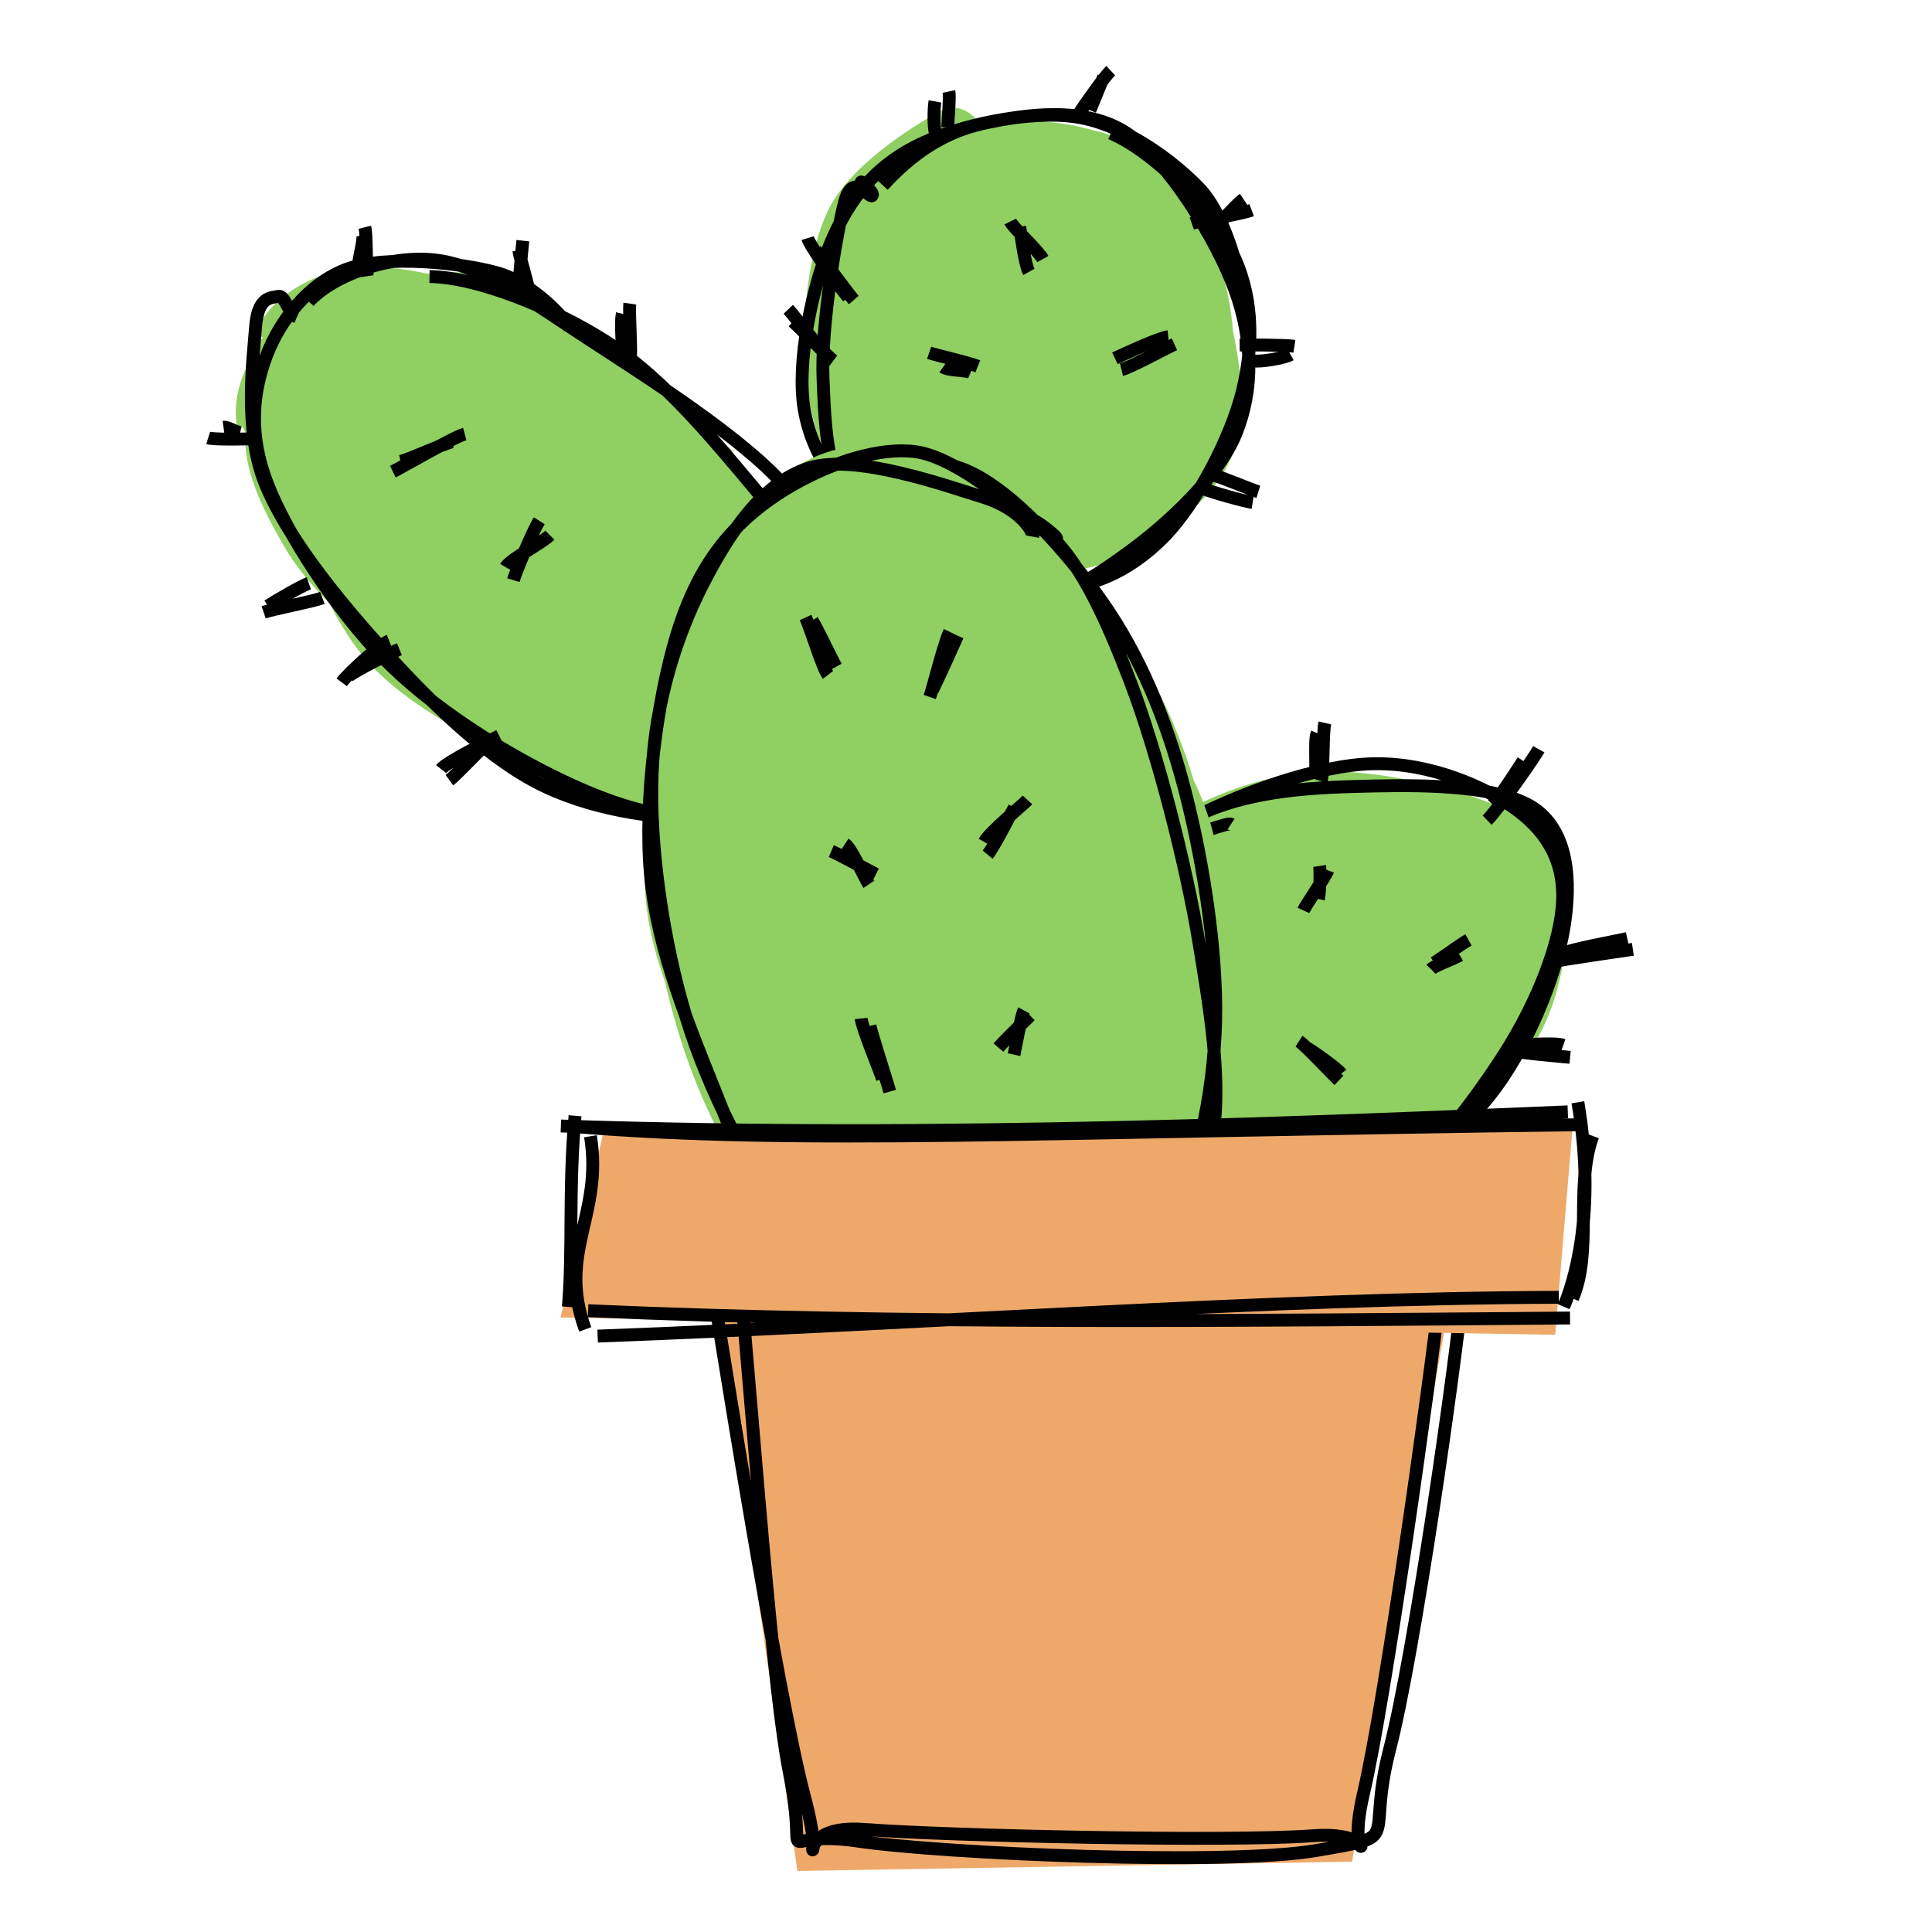 <?xml version="1.0" encoding="UTF-8"?>
<svg width="300px" height="300px" viewBox="0 0 300 300" version="1.1" xmlns="http://www.w3.org/2000/svg" xmlns:xlink="http://www.w3.org/1999/xlink">
    <title>Artboard</title>
    <g id="Artboard" stroke="none" stroke-width="1" fill="none" fill-rule="evenodd">
        <g id="Group-2" transform="translate(20, 9)">
            <g id="Group" transform="translate(139.029, 45.072) rotate(-11.039) translate(-139.029, -45.072) translate(103.529, 6.072)">
                <path d="M62.342,15.325 C67.046,20.394 68.108,29.794 68.137,37.319 C68.166,44.845 66.027,54.492 62.515,60.476 C59.004,66.46 53.625,71.288 47.067,73.224 C40.509,75.159 30.173,74.565 23.166,72.09 C16.158,69.615 8.424,65.082 5.022,58.375 C1.62,51.667 1.117,39.794 2.755,31.844 C4.393,23.894 9.38,15.305 14.851,10.674 C20.322,6.042 28.571,4.122 35.582,4.055 C42.594,3.987 51.688,6.652 56.922,10.268 C62.155,13.885 64.747,20.864 66.985,25.755 C69.223,30.647 70.838,39.661 70.35,39.615 M35.537,3.634 C42.409,3.772 51.355,6.044 56.538,10.603 C61.721,15.162 65.066,23.134 66.633,30.989 C68.2,38.843 68.528,51.052 65.938,57.731 C63.348,64.41 58.045,68.319 51.091,71.064 C44.137,73.81 31.798,76.23 24.212,74.203 C16.626,72.176 9.375,65.126 5.573,58.905 C1.771,52.684 0.685,44.699 1.4,36.878 C2.115,29.057 5.204,18.041 9.862,11.98 C14.521,5.918 25.029,1.908 29.35,0.509 C33.671,-0.889 34.883,2.906 35.79,3.588 C36.698,4.271 34.425,4.552 34.795,4.604" id="Shape" fill="#90CF61" fill-rule="nonzero"></path>
                <path d="M55.113,8.806 C61.183,12.968 67.856,23.083 69.935,30.251 C72.014,37.42 70.762,44.839 67.585,51.817 C64.408,58.795 56.959,68.072 50.874,72.117 C44.79,76.162 38.183,77.859 31.08,76.085 C23.977,74.311 13.411,67.188 8.258,61.473 C3.104,55.759 -0.001,49.198 0.159,41.8 C0.319,34.402 5.079,23.219 9.219,17.087 C13.359,10.955 18.153,6.972 24.998,5.007 C31.844,3.041 43.297,2.814 50.294,5.294 C57.292,7.773 63.728,14.779 66.985,19.884 C70.242,24.988 70.795,35.561 69.835,35.922 M18.825,9.993 C24.13,6.056 29.65,3.642 36.104,3.525 C42.558,3.409 52.004,3.82 57.547,9.295 C63.091,14.77 68.075,28.213 69.362,36.375 C70.649,44.538 69.241,52.147 65.27,58.268 C61.299,64.39 52.138,70.011 45.536,73.103 C38.933,76.196 32.389,79.049 25.655,76.822 C18.92,74.594 8.747,66.267 5.129,59.738 C1.511,53.21 2.713,45.723 3.946,37.65 C5.179,29.576 10.372,15.702 12.526,11.297 C14.681,6.892 16.348,11.625 16.873,11.221 C17.397,10.816 15.23,8.393 15.673,8.869" id="Shape" stroke="#000000" stroke-width="2"></path>
            </g>
            <g id="Group" transform="translate(64.276, 75.446) rotate(-48.539) translate(-64.276, -75.446) translate(32.276, 17.946)">
                <path d="M26.692,2.605 C31.904,0.194 39.932,2.584 45.239,7.638 C50.546,12.692 55.773,23.525 58.535,32.929 C61.296,42.333 62.233,53.878 61.806,64.063 C61.38,74.247 59.662,85.928 55.977,94.034 C52.292,102.14 45.551,110.286 39.694,112.697 C33.837,115.108 26.426,112.358 20.835,108.501 C15.245,104.644 9.12,97.506 6.151,89.556 C3.183,81.607 3.218,71.048 3.024,60.803 C2.83,50.558 2.166,36.699 4.987,28.086 C7.807,19.473 11.578,10.446 19.947,9.124 C28.315,7.802 48.144,9.961 55.198,20.153 C62.252,30.344 62.679,69.287 62.271,70.274 M14.054,10.116 C18.379,4.064 29.293,2.752 35.442,3.696 C41.59,4.64 46.887,9.085 50.946,15.779 C55.005,22.474 58.157,34.106 59.795,43.862 C61.433,53.619 62.31,64.258 60.775,74.318 C59.24,84.377 55.148,97.622 50.586,104.221 C46.025,110.82 39.058,113.358 33.405,113.914 C27.752,114.47 21.232,112.684 16.67,107.557 C12.108,102.43 8.775,92.717 6.03,83.152 C3.286,73.587 -0.707,60.666 0.203,50.167 C1.112,39.668 8.914,27.018 11.488,20.156 C14.061,13.293 14.327,10.38 15.645,8.991 C16.962,7.602 18.827,10.34 19.395,11.822" id="Shape" fill="#90CF61" fill-rule="nonzero"></path>
                <path d="M51.46,16.846 C56.299,22.452 60.476,34.339 62.005,43.798 C63.534,53.258 62.058,64.089 60.634,73.603 C59.21,83.116 57.572,94.45 53.46,100.881 C49.347,107.313 42.115,111.672 35.961,112.193 C29.806,112.713 21.543,109.009 16.534,104.002 C11.526,98.996 8.28,91.045 5.912,82.156 C3.544,73.267 1.533,61.142 2.326,50.669 C3.118,40.195 6.821,26.75 10.667,19.313 C14.512,11.876 19.853,8.177 25.399,6.046 C30.944,3.915 38.361,3.468 43.941,6.525 C49.521,9.582 56.279,18.991 58.88,24.388 C61.48,29.784 60.45,38.575 59.543,38.904 M36.137,5.372 C41.702,5.485 50.164,10.004 54.251,16.212 C58.338,22.42 59.095,32.073 60.658,42.621 C62.222,53.17 64.81,69.658 63.634,79.503 C62.459,89.348 58.985,96.367 53.605,101.69 C48.225,107.012 37.584,111.06 31.353,111.438 C25.121,111.817 20.851,109.032 16.216,103.96 C11.581,98.887 5.699,90.063 3.542,81.002 C1.385,71.941 2.101,59.96 3.275,49.592 C4.449,39.224 6.516,26.76 10.587,18.794 C14.657,10.828 23.865,4.717 27.7,1.796 C31.535,-1.125 32.694,0.634 33.595,1.266 C34.495,1.897 32.649,4.136 33.104,5.585" id="Shape" stroke="#000000" stroke-width="2"></path>
            </g>
            <g id="Group" transform="translate(173.866, 150.648) rotate(-123.783) translate(-173.866, -150.648) translate(139.866, 93.648)">
                <path d="M34.543,1.338 C40.307,1.471 49.932,8.812 54.47,15.027 C59.008,21.243 60,29.069 61.773,38.631 C63.546,48.192 66.798,62.402 65.109,72.397 C63.42,82.391 56.653,92.271 51.639,98.598 C46.624,104.926 40.483,109.741 35.024,110.363 C29.566,110.986 23.855,107.345 18.886,102.332 C13.917,97.319 7.913,89.407 5.213,80.287 C2.512,71.168 1.77,57.85 2.684,47.616 C3.599,37.381 6.907,26.273 10.701,18.883 C14.494,11.493 18.623,4.931 25.443,3.274 C32.263,1.617 45.868,4.851 51.619,8.94 C57.37,13.03 60.623,27.255 59.947,27.811 M61.594,22.582 C65.263,30.115 67.83,47.844 67.91,58.477 C67.991,69.109 66.35,78.193 62.079,86.377 C57.807,94.562 48.185,103.426 42.28,107.582 C36.374,111.738 32.433,113.748 26.646,111.314 C20.86,108.881 11.104,100.869 7.563,92.983 C4.021,85.097 6.006,73.776 5.396,63.998 C4.786,54.22 1.841,43.998 3.901,34.314 C5.962,24.631 12.316,11.061 17.759,5.897 C23.202,0.732 30.991,2.341 36.557,3.33 C42.124,4.319 47.628,8.021 51.158,11.831 C54.688,15.642 56.612,23.934 57.739,26.193 C58.866,28.451 58.26,24.661 57.92,25.381" id="Shape" fill="#90CF61" fill-rule="nonzero"></path>
                <path d="M50.224,9.969 C55.646,13.97 59.254,22.184 61.939,31.072 C64.625,39.961 66.962,52.724 66.337,63.3 C65.713,73.877 62.573,86.733 58.192,94.529 C53.812,102.325 45.84,107.722 40.056,110.077 C34.272,112.432 28.75,112.403 23.491,108.661 C18.231,104.919 12.395,96.566 8.501,87.622 C4.607,78.678 0.065,65.117 0.126,54.997 C0.189,44.878 5.042,34.911 8.873,26.906 C12.704,18.901 17.738,10.921 23.111,6.967 C28.485,3.012 34.211,-2.103 41.114,3.178 C48.016,8.459 61.07,27.122 64.524,38.653 C67.979,50.184 62.739,71.983 61.84,72.366 M31.047,3.626 C36.548,2.861 45.174,5.408 50.242,10.652 C55.309,15.897 58.826,25.547 61.451,35.093 C64.077,44.638 67.18,58.067 65.994,67.924 C64.808,77.781 59.119,86.721 54.334,94.232 C49.55,101.743 43.059,110.97 37.285,112.989 C31.51,115.007 25.166,111.487 19.687,106.344 C14.208,101.2 7.293,91.256 4.411,82.128 C1.528,72.999 1.119,61.318 2.393,51.573 C3.667,41.828 8.31,31.497 12.056,23.657 C15.802,15.817 21.084,8.364 24.87,4.533 C28.656,0.702 33.353,1.309 34.773,0.671 C36.192,0.033 33.935,-0.376 33.384,0.703" id="Shape" stroke="#000000" stroke-width="2"></path>
            </g>
            <g id="Group" transform="translate(125.455, 131.607) rotate(-11.039) translate(-125.455, -131.607) translate(80.955, 59.107)">
                <path d="M72.085,20.725 C77.757,27.511 83.37,39.923 85.787,50.945 C88.204,61.968 88.701,75.065 86.586,86.86 C84.471,98.656 78.553,112.598 73.099,121.718 C67.645,130.838 60.389,138.133 53.862,141.58 C47.335,145.027 40.68,145.805 33.935,142.399 C27.19,138.993 18.677,129.786 13.393,121.144 C8.109,112.502 4.101,101.566 2.23,90.546 C0.358,79.526 0.2,66.273 2.163,55.024 C4.126,43.775 8.808,31.804 14.008,23.053 C19.208,14.301 26.457,5.57 33.365,2.514 C40.273,-0.541 47.535,-1.798 55.457,4.721 C63.379,11.239 75.666,30.441 80.897,41.628 C86.128,52.814 87.424,71.199 86.842,71.841 M46.846,4.189 C53.398,3.038 60.811,5.273 66.153,10.997 C71.495,16.721 75.12,28.531 78.899,38.534 C82.679,48.536 88.569,59.15 88.83,71.01 C89.09,82.87 84.186,99.591 80.462,109.694 C76.738,119.796 73.12,126.246 66.486,131.627 C59.851,137.009 47.797,141.922 40.654,141.982 C33.512,142.041 28.985,138.265 23.63,131.986 C18.275,125.707 12.439,115.338 8.524,104.307 C4.608,93.276 -0.267,77.925 0.137,65.801 C0.54,53.677 6.533,40.929 10.945,31.561 C15.356,22.193 20.823,14.156 26.607,9.594 C32.391,5.032 42.658,5.108 45.647,4.187 C48.637,3.266 45.169,3.701 44.545,4.07" id="Shape" fill="#90CF61" fill-rule="nonzero"></path>
                <path d="M59.989,5.952 C66.824,9.13 73.73,20.474 77.995,29.484 C82.26,38.494 84.656,48.506 85.58,60.014 C86.504,71.521 86.069,87.156 83.541,98.531 C81.013,109.907 75.922,121.289 70.413,128.265 C64.905,135.242 57.465,138.7 50.489,140.392 C43.513,142.084 34.896,142.404 28.556,138.419 C22.216,134.434 16.71,125.878 12.447,116.484 C8.185,107.089 4.217,94.132 2.98,82.053 C1.743,69.974 2.451,54.93 5.026,44.012 C7.601,33.094 12.919,23.544 18.431,16.545 C23.943,9.546 30.552,2.832 38.099,2.015 C45.645,1.199 58.377,8.794 63.712,11.648 C69.047,14.503 70.382,18.452 70.107,19.142 M71.63,17.929 C76.311,23.308 78.745,33.04 80.7,44.39 C82.655,55.739 83.731,73.609 83.359,86.026 C82.988,98.444 82.681,109.932 78.472,118.894 C74.263,127.855 65.324,135.681 58.105,139.794 C50.885,143.906 42.484,146.122 35.155,143.567 C27.826,141.011 19.099,132.569 14.131,124.462 C9.162,116.355 7.402,105.788 5.345,94.925 C3.288,84.062 0.556,71.134 1.791,59.286 C3.026,47.437 8.131,32.645 12.755,23.834 C17.38,15.023 22.59,9.96 29.537,6.421 C36.484,2.881 47.201,0.394 54.438,2.597 C61.675,4.8 70.429,17.383 72.96,19.638 C75.491,21.894 70.672,15.763 69.624,16.129" id="Shape" stroke="#000000" stroke-width="2"></path>
            </g>
            <g id="Group" transform="translate(87.946, 174.575)">
                <polyline id="Path" fill="#EEA96A" points="1.583 7.583 15.874 106.946 101.999 105.502 118.269 11.891 120.698 4.17 118.826 7.501 1.469 0.048"></polyline>
                <path d="M1.226,6.676 C3.602,22.311 12.806,79.792 16.974,95.429 C21.143,111.066 13.101,99.487 26.239,100.496 C39.376,101.505 82.871,102.435 95.798,101.485 C108.725,100.535 100.469,109.034 103.8,94.798 C107.131,80.562 114.12,30.91 115.784,16.07 C117.449,1.23 132.658,7.513 113.787,5.758 C94.917,4.003 21.573,5.817 2.56,5.541 M5.943,5.584 C7.909,20.686 11.43,75.602 14.636,91.722 C17.842,107.842 11.539,100.294 25.178,102.301 C38.817,104.308 82.693,106.14 96.471,103.764 C110.249,101.388 104.025,102.834 107.845,88.044 C111.664,73.254 117.973,29.159 119.388,15.025 C120.803,0.89 136.219,4.814 116.333,3.237 C96.447,1.661 18.949,5.974 0.073,5.565" id="Shape" stroke="#000000" stroke-width="2"></path>
            </g>
            <g id="Group" transform="translate(66.946, 161.975)">
                <polyline id="Path" fill="#EEA96A" fill-rule="nonzero" points="6.812 4.611 157.265 3.819 154.545 36.298 0.088 33.601"></polyline>
                <path d="M0.144,3.869 C59.637,5.887 120.009,3.176 156.502,1.671 M2.231,3.959 C37.792,6.855 73.174,4.777 158.874,3.667 M158.065,0.183 C161.044,17.675 157.287,28.59 155.864,31.925 M160.389,5.415 C157.549,12.961 160.387,23.45 157.242,30.633 M155.105,30.471 C110.511,30.592 58.966,34.494 5.858,36.495 M156.846,33.687 C104.943,34.091 52.872,34.692 4.371,32.552 M3.928,35.45 C-0.438,23.394 6.719,17.747 4.742,5.463 M1.31,31.965 C2.063,22.822 1.296,14.097 2.345,2.28" id="Shape" stroke="#000000" stroke-width="2"></path>
            </g>
            <g id="Group" transform="translate(113.546, 148.975)" stroke="#000000" stroke-width="2">
                <path d="M1.543,1.325 C1.958,3.101 4.109,9.713 4.624,11.526 M0.172,0.177 C0.321,1.618 2.896,7.839 3.481,9.533" id="Shape"></path>
            </g>
            <g id="Group" transform="translate(134.946, 147.775)" stroke="#000000" stroke-width="2">
                <path d="M5.015,0.927 C4.242,1.674 0.97,4.869 0.091,5.894 M4.055,0.121 C3.617,0.911 2.822,5.586 2.507,6.995" id="Shape"></path>
            </g>
            <g id="Group" transform="translate(108.946, 121.975)" stroke="#000000" stroke-width="2">
                <path d="M0.144,1.18 C1.299,1.673 5.918,4.203 7.069,4.783 M2.268,0.07 C3.262,0.72 5.319,5.375 5.961,6.353" id="Shape"></path>
            </g>
            <g id="Group" transform="translate(104.946, 86.775)" stroke="#000000" stroke-width="2">
                <path d="M1.161,0.571 C2.12,2.142 4.071,6.334 4.874,7.767 M0.141,0.108 C0.986,1.925 2.728,7.86 3.62,9.027" id="Shape"></path>
            </g>
            <g id="Group" transform="translate(124.346, 88.975)" stroke="#000000" stroke-width="2">
                <path d="M4.342,0.728 C3.585,2.459 1.147,7.805 0.428,9.232 M3.113,0.133 C2.185,2.061 0.61,8.589 0.026,10.253" id="Shape"></path>
            </g>
            <g id="Group" transform="translate(132.746, 115.175)" stroke="#000000" stroke-width="2">
                <path d="M4.747,1.249 C4.078,2.414 1.599,7.345 0.61,8.534 M6.803,0.038 C6.094,0.813 1.013,4.913 0.099,6.564" id="Shape"></path>
            </g>
            <g id="Group" transform="translate(40.946, 58.375)" stroke="#000000" stroke-width="2">
                <path d="M9.286,1.224 C7.769,1.559 2.693,3.951 1.253,4.269 M11.218,0.024 C9.467,0.5 1.409,5.216 0.059,5.861" id="Shape"></path>
            </g>
            <g id="Group" transform="translate(58.346, 71.775)" stroke="#000000" stroke-width="2">
                <path d="M5.394,0.093 C4.382,1.67 1.806,7.861 1.369,9.309 M7.033,2.324 C5.748,3.616 0.932,6 0.178,7.294" id="Shape"></path>
            </g>
            <g id="Group" transform="translate(136.8, 25.2)" stroke="#000000" stroke-width="2">
                <path d="M1.542,0.996 C1.738,2.382 2.361,6.943 2.964,8.024 M0.07,0.199 C0.598,1.259 4.331,4.59 5.131,6.026" id="Shape"></path>
            </g>
            <g id="Group" transform="translate(124.146, 45.575)" stroke="#000000" stroke-width="2">
                <path d="M0.134,0.208 C1.222,0.58 6.273,1.733 7.695,2.303 M2.302,2.425 C3.138,3.01 5.579,2.834 6.569,3.273" id="Shape"></path>
            </g>
            <g id="Group" transform="translate(152.946, 43.175)" stroke="#000000" stroke-width="2">
                <path d="M9.422,1.286 C8.22,1.821 2.656,4.864 1.197,5.222 M8.463,0.113 C7.087,0.252 1.664,2.766 0.181,3.466" id="Shape"></path>
            </g>
            <g id="Group" transform="translate(182.346, 125.375)" stroke="#000000" stroke-width="2">
                <path d="M3.853,0.763 C3.467,1.774 0.445,6.124 0.048,6.997 M2.572,0.088 C2.66,0.667 2.655,4.026 2.375,5.216" id="Shape"></path>
            </g>
            <g id="Group" transform="translate(202.146, 136.775)" stroke="#000000" stroke-width="2">
                <path d="M5.879,0.169 C4.912,0.698 1.81,2.946 0.576,3.735 M4.523,2.548 C3.402,3.213 0.679,4.111 0.064,4.734" id="Shape"></path>
            </g>
            <g id="Group" transform="translate(181.546, 152.575)" stroke="#000000" stroke-width="2">
                <path d="M1.374,1.13 C2.369,1.68 6.172,4.399 6.703,5.136 M0.159,0.101 C1.106,0.701 5.213,5.101 6.362,6.182" id="Shape"></path>
            </g>
            <g id="Group" transform="translate(48.346, 105.175)" stroke="#000000" stroke-width="2">
                <path d="M7.17,1.4 C5.993,2.404 2.443,6.236 1.436,6.967 M9.174,0.085 C7.716,0.831 1.061,4.1 0.149,5.251" id="Shape"></path>
            </g>
            <g id="Group" transform="translate(32.946, 90.375)" stroke="#000000" stroke-width="2">
                <path d="M9.077,1.436 C7.724,1.982 2.405,4.679 1.205,5.597 M7.487,0.137 C5.941,0.751 1.139,5.195 0.113,6.572" id="Shape"></path>
            </g>
            <g id="Group" transform="translate(20.8, 81.4)" stroke="#000000" stroke-width="2">
                <path d="M7.153,0.17 C5.909,0.609 1.862,2.999 0.803,3.694 M9.259,2.439 C7.839,2.987 1.628,4.178 0.138,4.676" id="Shape"></path>
            </g>
            <g id="Group" transform="translate(12.2, 57.2)" stroke="#000000" stroke-width="2">
                <path d="M6.659,1.942 C5.35,1.995 0.931,2.054 0.127,1.8 M5.082,0.971 C4.065,0.722 3.098,0.055 2.504,0.138" id="Shape"></path>
            </g>
            <g id="Group" transform="translate(35.6, 26.2)" stroke="#000000" stroke-width="2">
                <path d="M1.418,7.687 C1.251,6.545 1.37,1.307 1.057,0.084 M0.073,6.857 C-0.224,5.877 0.972,2.168 0.725,1.266" id="Shape"></path>
            </g>
            <g id="Group" transform="translate(60.2, 28.2)" stroke="#000000" stroke-width="2">
                <path d="M0.198,9.634 C0.259,8.09 0.806,1.798 0.987,0.177 M2.082,9.004 C2.057,7.599 0.551,3.021 0.371,1.695" id="Shape"></path>
            </g>
            <g id="Group" transform="translate(76.346, 37.975)" stroke="#000000" stroke-width="2">
                <path d="M1.545,8.493 C1.708,7.165 1.285,1.36 1.455,0.169 M0.267,7.12 C0.3,6.078 -0.018,3.023 0.301,1.749" id="Shape"></path>
            </g>
            <g id="Group" transform="translate(102.346, 38.975)" stroke="#000000" stroke-width="2">
                <path d="M7.055,8.032 C5.981,7.23 2.068,3.075 0.772,1.944 M5.91,6.956 C4.643,5.89 0.752,0.776 0.054,0.051" id="Shape"></path>
            </g>
            <g id="Group" transform="translate(105.4, 27.8)" stroke="#000000" stroke-width="2">
                <path d="M7.171,9.795 C6.285,8.756 2.284,3.299 1.241,2.02 M6.302,9.359 C5.161,7.985 0.488,1.718 0.015,0.175" id="Shape"></path>
            </g>
            <g id="Group" transform="translate(125, 5)" stroke="#000000" stroke-width="2">
                <path d="M0.254,6.601 C-0.023,6.063 -0.037,2.938 0.184,1.749 M2.168,5.739 C2.16,4.996 2.541,1.113 2.346,0.201" id="Shape"></path>
            </g>
            <g id="Group" transform="translate(147.6, 1.8)" stroke="#000000" stroke-width="2">
                <path d="M0.008,6.761 C0.609,5.747 3.995,0.986 4.869,0.167 M1.648,6.312 C2.064,5.352 3.285,2.269 3.767,1.173" id="Shape"></path>
            </g>
            <g id="Group" transform="translate(165, 21.8)" stroke="#000000" stroke-width="2">
                <path d="M0.058,3.912 C1.533,3.386 7.669,2.465 9.353,1.832 M1.948,6.172 C3.242,5.286 6.83,0.975 8.092,0.123" id="Shape"></path>
            </g>
            <g id="Group" transform="translate(172.346, 44.375)" stroke="#000000" stroke-width="2">
                <path d="M0.148,0.198 C1.382,0.183 7.2,0.177 8.648,0.397 M2.311,2.665 C3.373,2.841 7.016,2.261 8.053,1.686" id="Shape"></path>
            </g>
            <g id="Group" transform="translate(166.546, 64.575)" stroke="#000000" stroke-width="2">
                <path d="M1.327,0.015 C2.822,0.383 7.589,2.413 8.85,2.795 M0.057,2.207 C1.489,2.839 6.602,4.247 7.963,4.459" id="Shape"></path>
            </g>
            <g id="Group" transform="translate(184.146, 103.175)" stroke="#000000" stroke-width="2">
                <path d="M1.007,9.102 C1.392,7.669 1.234,1.559 1.574,0.08 M0.077,7.958 C0.325,6.78 -0.084,2.718 0.371,1.669" id="Shape"></path>
            </g>
            <g id="Group" transform="translate(210.746, 107.175)" stroke="#000000" stroke-width="2">
                <path d="M1.048,8.769 C2.149,7.591 4.908,3.281 5.763,1.973 M0.176,11.184 C1.739,9.676 7.363,1.676 8.197,0.168" id="Shape"></path>
            </g>
            <g id="Group" transform="translate(220.346, 136.575)" stroke="#000000" stroke-width="2">
                <path d="M0.073,3.885 C1.933,3.453 10.908,2.174 13.205,1.837 M1.866,2.613 C3.493,1.828 10.393,0.598 12.334,0.158" id="Shape"></path>
            </g>
            <g id="Group" transform="translate(213.946, 152.975)" stroke="#000000" stroke-width="2">
                <path d="M1.008,1.174 C2.444,1.576 8.357,2.068 9.857,2.209 M0.018,0.325 C1.169,0.449 7.264,-0.199 8.797,0.328" id="Shape"></path>
            </g>
        </g>
    </g>
</svg>
